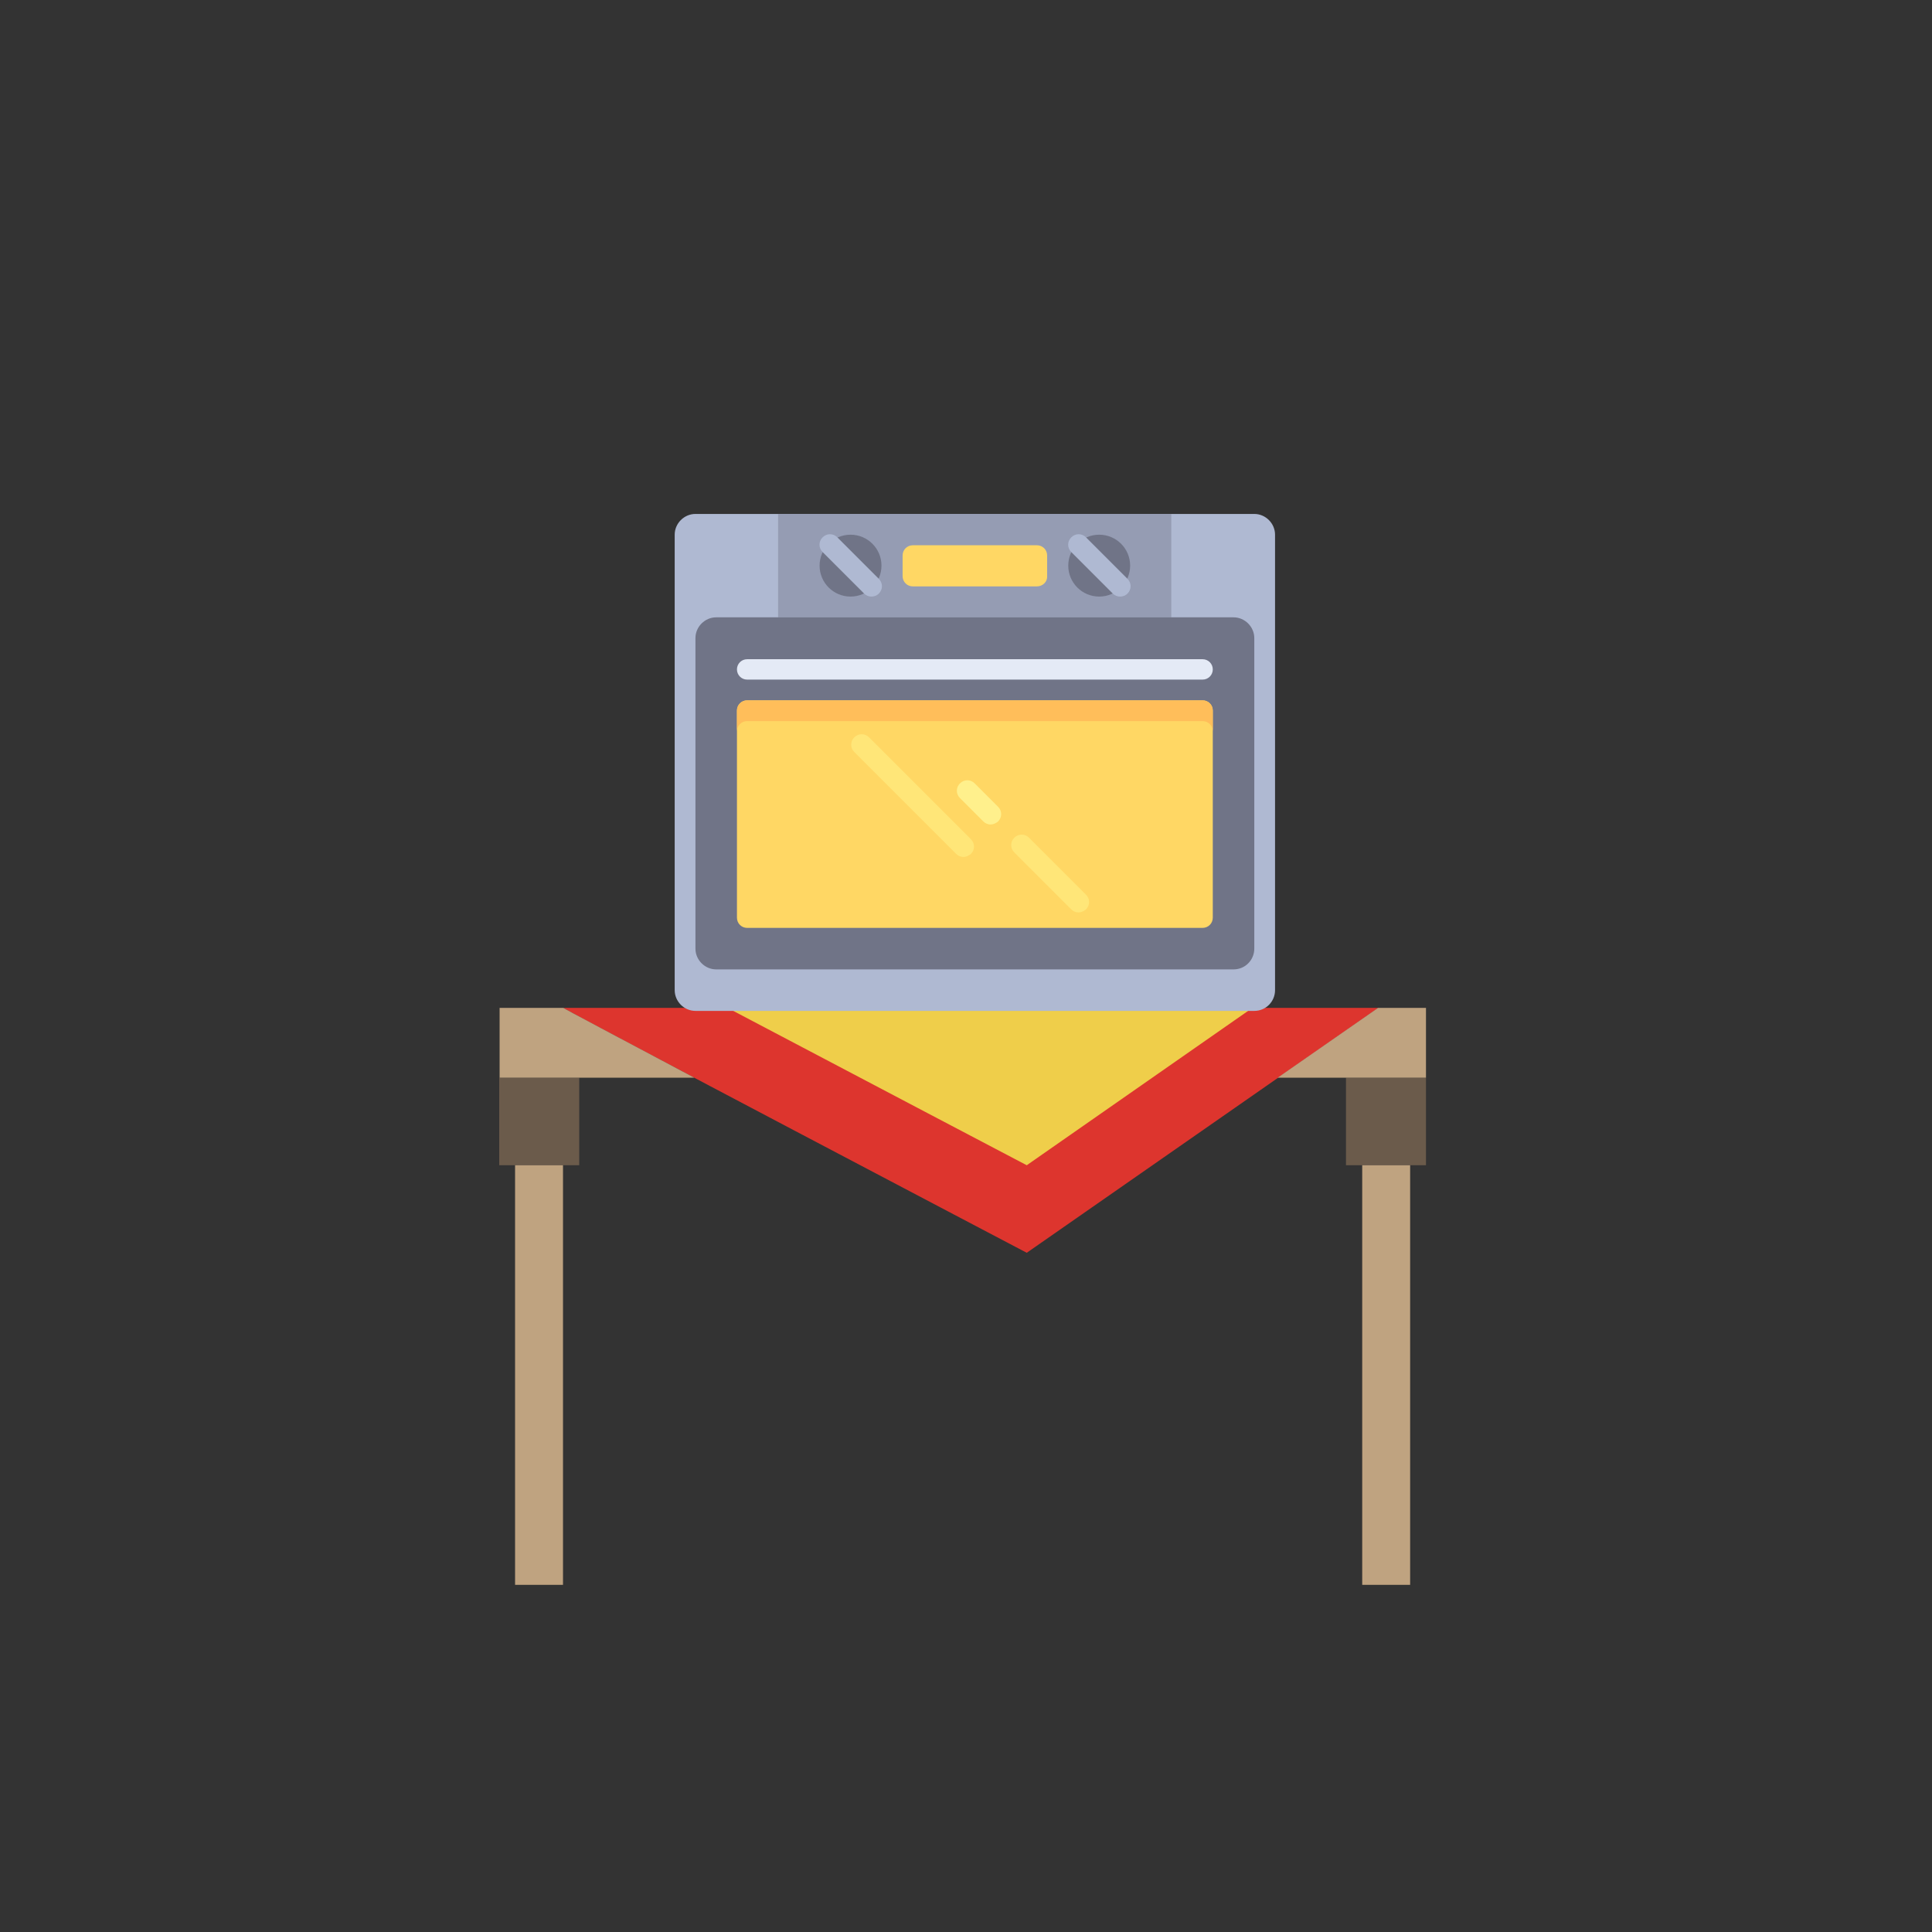 <?xml version="1.0" encoding="utf-8"?>
<!-- Generator: Adobe Illustrator 19.0.1, SVG Export Plug-In . SVG Version: 6.00 Build 0)  -->
<svg version="1.1" id="cupcake_x5F_grow" xmlns="http://www.w3.org/2000/svg" xmlns:xlink="http://www.w3.org/1999/xlink" x="0px"
	 y="0px" viewBox="-223 225 512 512" style="enable-background:new -223 225 512 512;" xml:space="preserve">
<rect x="-223" y="225" width="512" height="512" fill="#333333" stroke="none"/>
<style type="text/css">
	.st0{fill:#6B5B4B;}
	.st1{fill:#BFA380;}
	.st2{fill:#DD352E;}
	.st3{fill:#EFCE4A;}
	.st4{fill:#AFB9D2;}
	.st5{fill:#959CB3;}
	.st6{fill:#707487;}
	.st7{fill:#FFD764;}
	.st8{fill:#E4EAF6;}
	.st9{fill:#FFE678;}
	.st10{fill:#FFF08C;}
	.st11{fill:#FFBE5A;}
</style>
<g>
	<rect x="-90.7" y="510.6" class="st0" width="21.2" height="23.2"/>
	<rect x="133.7" y="510.6" class="st0" width="21.2" height="23.2"/>
	<rect x="-86.5" y="533.8" class="st1" width="12.7" height="111.2"/>
	<rect x="138" y="533.8" class="st1" width="12.7" height="111.2"/>
	<path class="st2" d="M-73.7,492.1c0,0.4,122.8,64.9,122.8,64.9l93.2-64.9H-73.7z"/>
	<g>
		<polygon class="st1" points="142.2,492.1 115.6,510.6 154.9,510.6 154.9,492.1 		"/>
		<path class="st1" d="M-73.7,492.1h-16.9v18.5H-39C-58.6,500.2-73.7,492.2-73.7,492.1z"/>
	</g>
	<path class="st3" d="M108.9,492.1H-30.2c35.3,18.6,79.3,41.7,79.3,41.7L108.9,492.1z"/>
</g>
<g>
	<path class="st4" d="M109.4,492.9H-38.7c-3,0-5.5-2.5-5.5-5.5V366.7c0-3,2.5-5.5,5.5-5.5h148.1c3,0,5.5,2.5,5.5,5.5v120.7
		C114.9,490.4,112.5,492.9,109.4,492.9z"/>
	<rect x="-16.8" y="361.2" class="st5" width="104.2" height="27.4"/>
	<g>
		<path class="st6" d="M103.9,481.9H-33.2c-3,0-5.5-2.5-5.5-5.5v-82.3c0-3,2.5-5.5,5.5-5.5h137.1c3,0,5.5,2.5,5.5,5.5v82.3
			C109.4,479.4,107,481.9,103.9,481.9z"/>
		<circle class="st6" cx="2.4" cy="374.9" r="8.2"/>
	</g>
	<path class="st7" d="M95.7,470.9H-25c-1.5,0-2.7-1.2-2.7-2.7v-54.9c0-1.5,1.2-2.7,2.7-2.7H95.7c1.5,0,2.7,1.2,2.7,2.7v54.9
		C98.4,469.7,97.2,470.9,95.7,470.9z"/>
	<path class="st8" d="M95.7,405.1H-25c-1.5,0-2.7-1.2-2.7-2.7s1.2-2.7,2.7-2.7H95.7c1.5,0,2.7,1.2,2.7,2.7S97.2,405.1,95.7,405.1z"
		/>
	<path class="st7" d="M51.8,380.4H18.9c-1.5,0-2.7-1.2-2.7-2.7v-5.5c0-1.5,1.2-2.7,2.7-2.7h32.9c1.5,0,2.7,1.2,2.7,2.7v5.5
		C54.6,379.2,53.3,380.4,51.8,380.4z"/>
	<g>
		<path class="st9" d="M32.3,452.1c-0.7,0-1.4-0.3-1.9-0.8l-27-27c-1.1-1.1-1.1-2.8,0-3.9c1.1-1.1,2.8-1.1,3.9,0l27,27
			c1.1,1.1,1.1,2.8,0,3.9C33.7,451.8,33,452.1,32.3,452.1z"/>
		<path class="st9" d="M62.8,466.8c-0.7,0-1.4-0.3-1.9-0.8l-15.1-15.1c-1.1-1.1-1.1-2.8,0-3.9c1.1-1.1,2.8-1.1,3.9,0l15.1,15.1
			c1.1,1.1,1.1,2.8,0,3.9C64.2,466.5,63.5,466.8,62.8,466.8z"/>
	</g>
	<path class="st10" d="M39.5,443.5c-0.7,0-1.4-0.3-1.9-0.8l-6.2-6.2c-1.1-1.1-1.1-2.8,0-3.9c1.1-1.1,2.8-1.1,3.9,0l6.2,6.2
		c1.1,1.1,1.1,2.8,0,3.9C40.9,443.2,40.2,443.5,39.5,443.5z"/>
	<path class="st11" d="M95.7,410.6H-25c-1.5,0-2.7,1.2-2.7,2.7v5.5c0-1.5,1.2-2.7,2.7-2.7H95.7c1.5,0,2.7,1.2,2.7,2.7v-5.5
		C98.4,411.8,97.2,410.6,95.7,410.6z"/>
	<path class="st4" d="M7.9,383.1c-0.7,0-1.4-0.3-1.9-0.8l-11-11c-1.1-1.1-1.1-2.8,0-3.9c1.1-1.1,2.8-1.1,3.9,0l11,11
		c1.1,1.1,1.1,2.8,0,3.9C9.3,382.9,8.6,383.1,7.9,383.1z"/>
	<circle class="st6" cx="68.3" cy="374.9" r="8.2"/>
	<path class="st4" d="M73.8,383.1c-0.7,0-1.4-0.3-1.9-0.8l-11-11c-1.1-1.1-1.1-2.8,0-3.9c1.1-1.1,2.8-1.1,3.9,0l11,11
		c1.1,1.1,1.1,2.8,0,3.9C75.2,382.9,74.5,383.1,73.8,383.1z"/>
</g>
</svg>
